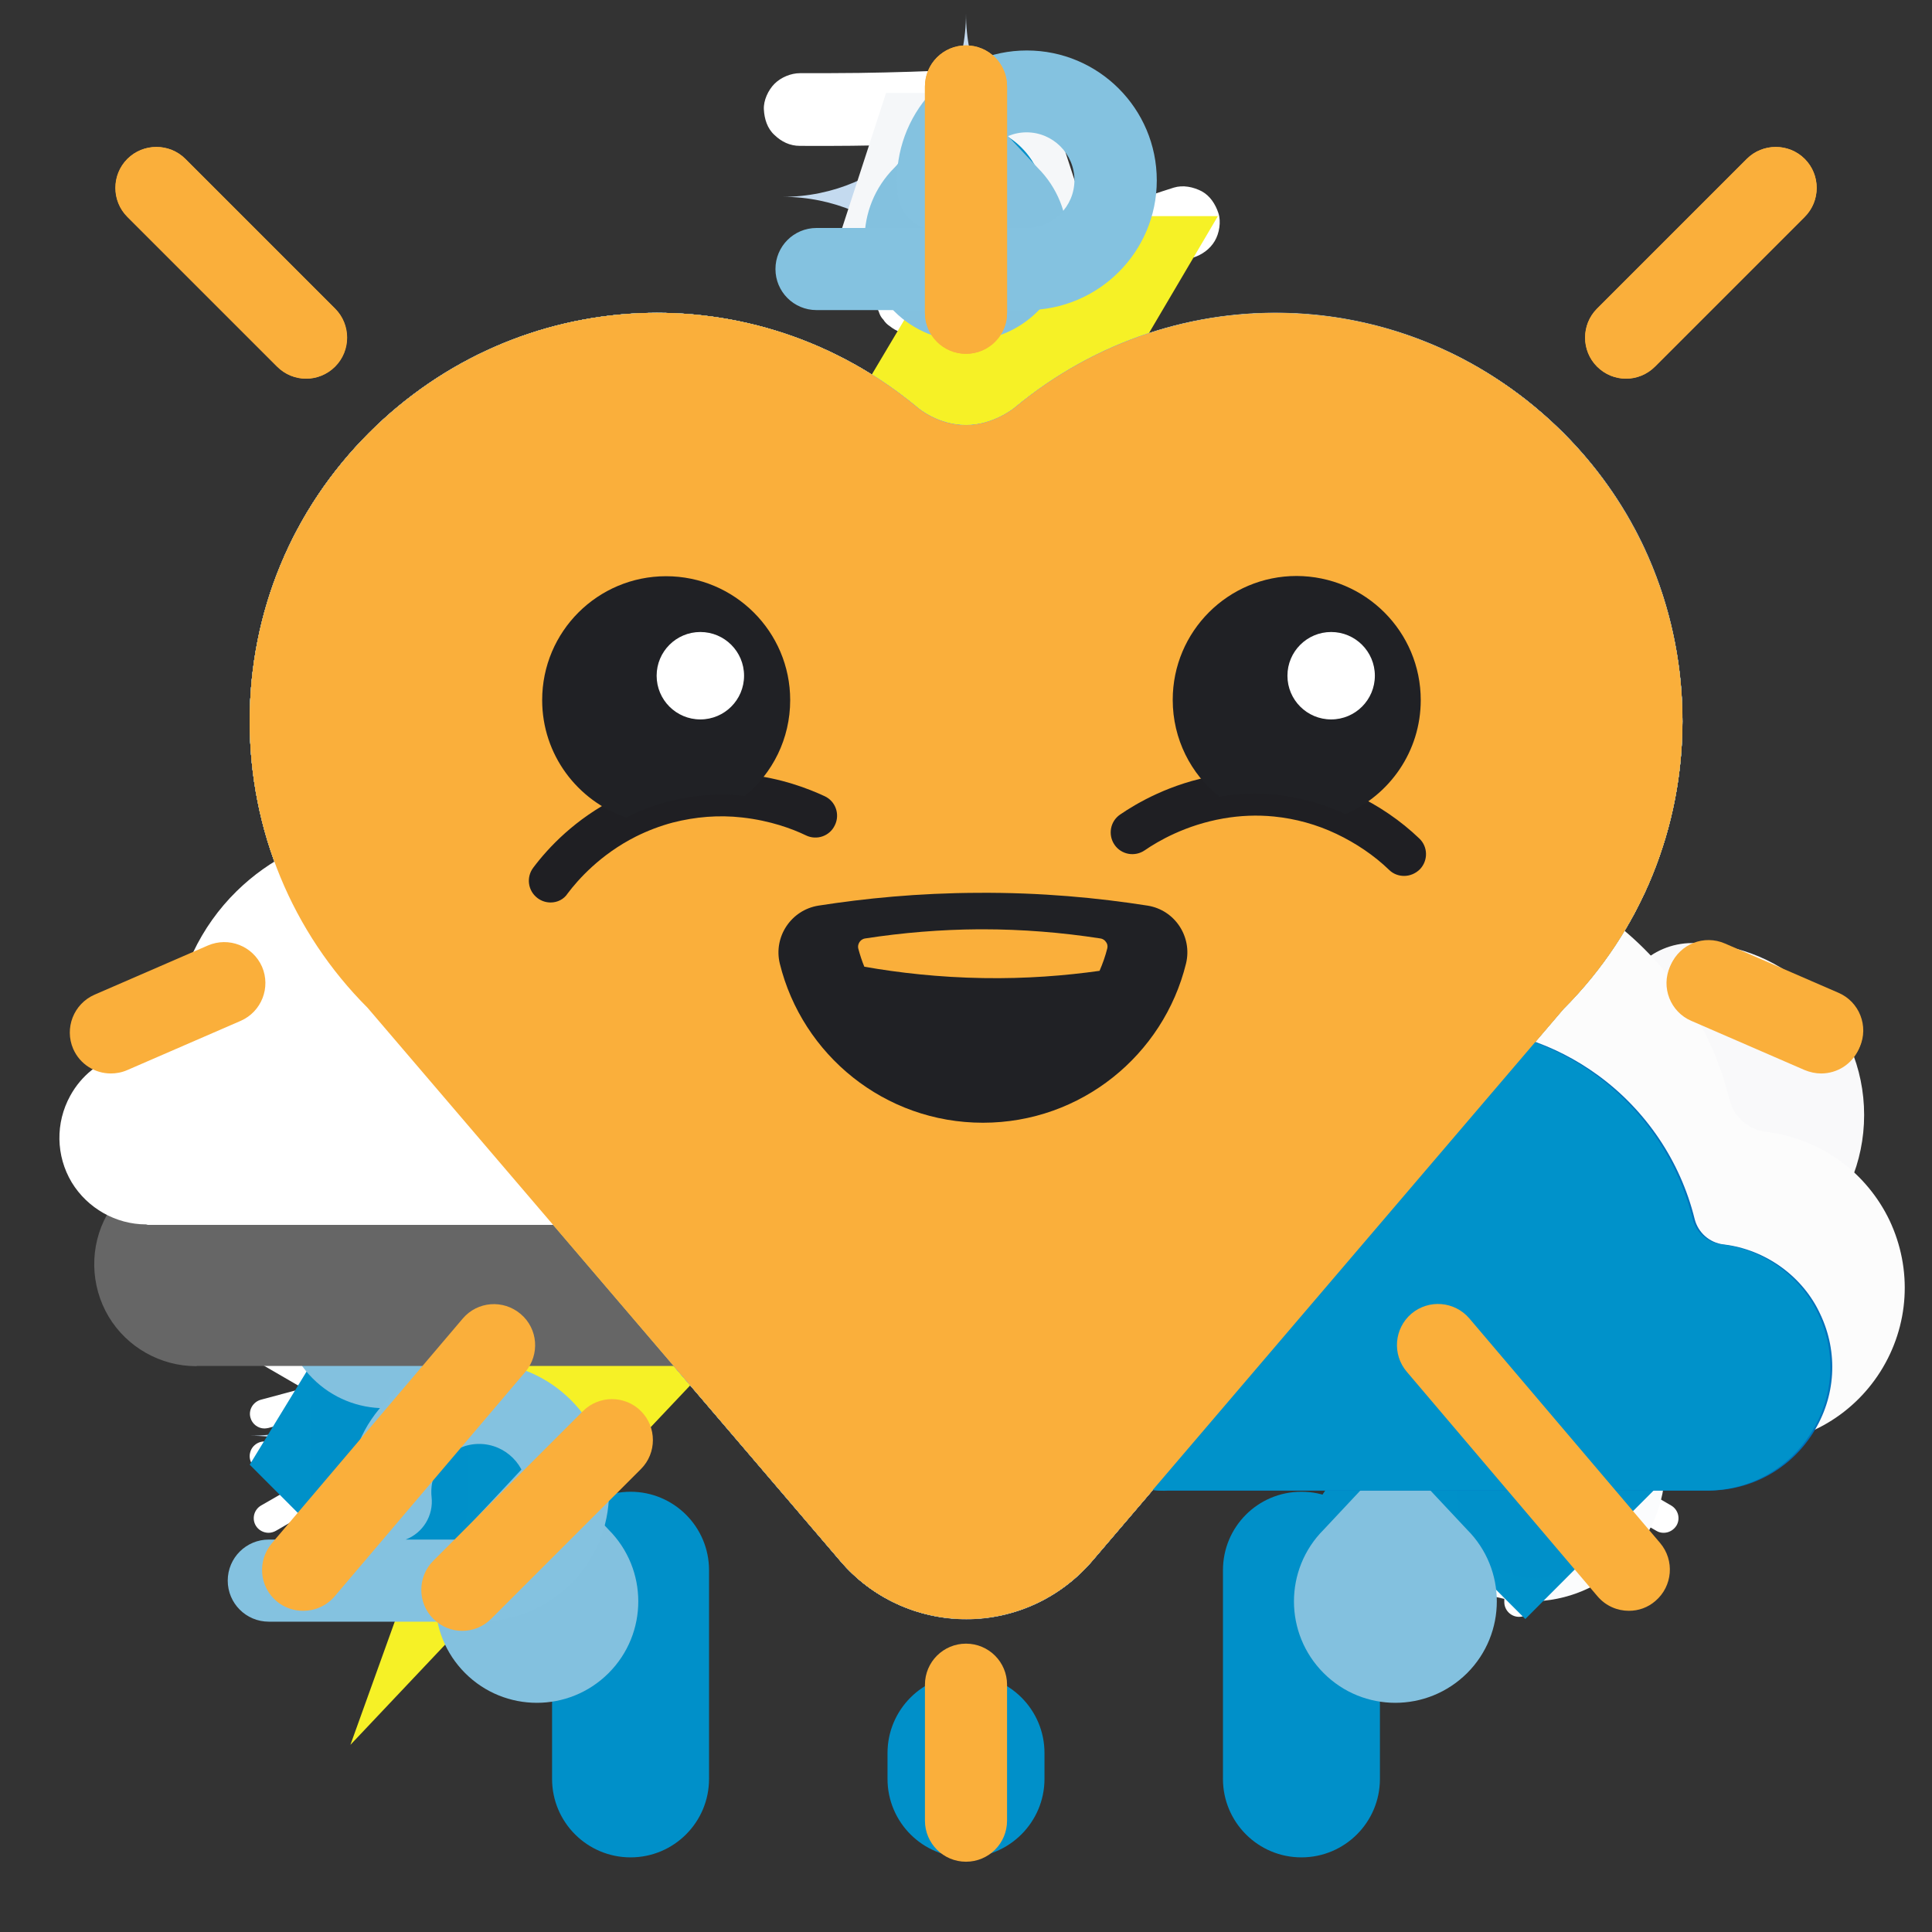 <?xml version="1.0" encoding="utf-8"?>
<!-- Generator: Adobe Illustrator 24.3.0, SVG Export Plug-In . SVG Version: 6.00 Build 0)  -->
<svg version="1.1" xmlns="http://www.w3.org/2000/svg" xmlns:xlink="http://www.w3.org/1999/xlink" x="0px" y="0px"
	 viewBox="0 0 800 800" style="enable-background:new 0 0 800 800;" xml:space="preserve">
<rect x="0" y="0" width="800" height="800" fill="#333333" stroke="none"/>
<g id="0">
	<g>
		<path style="fill:#FFFFFF;" d="M647.3,179.3c-62-62-159.7-66.5-227.2-10.4c-0.1,0.1-8.8,7.2-20.1,7.2c-11.6,0-19.8-7-20.1-7.3
			c-67.4-56.1-165-51.6-227.1,10.5c-31.9,31.9-49.4,74.2-49.4,119.3c0,45.1,17.6,87.5,48.8,118.7L348,646.4c13,15.3,32,24,52.1,24
			c20.1,0,39-8.8,52.1-24l195.2-228.6C713.1,352.1,713.1,245.1,647.3,179.3z"/>
		<path style="fill:#1F1F23;" d="M256.2,339.1c-34.1,0-65.1-21.4-77.1-53.2c-2.1-5.4,0.7-11.5,6.1-13.5c5.4-2.1,11.5,0.7,13.5,6.1
			c9,23.7,32.1,39.7,57.5,39.7c26.2,0,49.6-16.6,58.1-41.4c1.9-5.5,7.9-8.4,13.4-6.5c5.5,1.9,8.4,7.9,6.5,13.4
			C322.7,316.8,291.4,339.1,256.2,339.1z"/>
		<path style="fill:#1F1F23;" d="M561.2,339.1c-34.1,0-65.1-21.4-77.1-53.2c-2.1-5.4,0.7-11.5,6.1-13.5c5.4-2.1,11.5,0.7,13.5,6.1
			c9,23.7,32.1,39.7,57.5,39.7c26.2,0,49.6-16.6,58.1-41.4c1.9-5.5,7.9-8.4,13.4-6.5c5.5,1.9,8.4,7.9,6.5,13.4
			C627.7,316.8,596.4,339.1,561.2,339.1z"/>
		<ellipse style="fill:#1F1F23;" cx="408.6" cy="422.4" rx="61.5" ry="70.4"/>
		<path style="fill:#FFFFFF;" d="M331.2,60.4c28.7,0.2,57.3-0.6,85.9-2.6c8.1-0.6,16.2-1.2,24.3-1.9c-3.5-8.5-7.1-17.1-10.6-25.6
			c-17.1,15.1-28.3,35.2-40.5,54.1c-3.3,5.1-6.7,10-10.4,14.8c0.8-1,1.6-2,2.3-3c-4.6,5.9-9.6,11.5-15.3,16.5c-0.8,1-1.6,2-2.3,3
			c-0.5,1.2-1,2.4-1.5,3.6c-0.2,1.3-0.4,2.7-0.5,4c-0.1,2.1,0.4,4,1.3,5.8c0.4,1.3,1,2.4,1.9,3.3c0.7,1.1,1.6,2,2.7,2.7
			c2.5,2,5.8,3.4,9.1,3.2c16.5-0.7,32.9-3.6,48.8-8.2c14.3-4.1,28.1-9.5,42.1-14.6c8.4-3.1,16.9-6.1,25.5-8.8c3.7-1.2,7-3.5,9-6.9
			c1.9-3.2,2.7-8,1.5-11.6c-1.2-3.6-3.4-7.1-6.9-9c-3.5-1.8-7.7-2.7-11.6-1.5c-25.2,7.9-49.3,18.9-74.9,25.4
			c-7.1,1.8-14.4,3.3-21.7,4.2c1.3-0.2,2.7-0.4,4-0.5c-5.2,0.7-10.5,1.1-15.7,1.4c3.5,8.5,7.1,17.1,10.6,25.6
			c17.1-15.1,28.3-35.2,40.5-54.1c3.3-5.1,6.7-10,10.4-14.8c-0.8,1-1.6,2-2.3,3c4.6-5.9,9.6-11.5,15.3-16.5c0.8-1,1.6-2,2.3-3
			c0.5-1.2,1-2.4,1.5-3.6c0.2-1.3,0.4-2.7,0.5-4c0.1-2.1-0.4-4-1.3-5.8c-0.4-1.3-1-2.4-1.9-3.3c-0.7-1.1-1.6-2-2.7-2.7
			c-2.4-1.9-5.9-3.5-9.1-3.2c-28.5,2.6-57.2,4-85.8,4.4c-8.1,0.1-16.2,0.1-24.4,0.1c-3.8,0-7.9,1.7-10.6,4.4
			c-2.6,2.6-4.6,6.9-4.4,10.6c0.2,3.9,1.4,7.9,4.4,10.6C323.6,58.7,327.1,60.4,331.2,60.4L331.2,60.4z"/>
		<path style="fill:#FFFFFF;" d="M692.1,579.2l-17.4-4.7l17.2-9.9c2.9-1.7,3.9-5.4,2.2-8.3c-1.7-2.9-5.4-3.9-8.3-2.2l-17.6,10.2
			l4.7-17.5c0.9-3.2-1.1-6.6-4.3-7.4c-3.2-0.9-6.6,1.1-7.4,4.3l-7.8,29.2L635,583.5v-21.8l21.3-21.3c2.4-2.4,2.4-6.2,0-8.6
			c-2.4-2.4-6.2-2.4-8.6,0L635,544.6v-19.9c0-3.3-2.7-6.1-6.1-6.1s-6.1,2.7-6.1,6.1V545L610,532.2c-2.4-2.4-6.2-2.4-8.6,0
			c-2.4,2.4-2.4,6.2,0,8.6l21.4,21.4v21.4L604,572.6l-7.8-29.1c-0.9-3.2-4.2-5.2-7.4-4.3c-3.2,0.9-5.2,4.2-4.3,7.4l4.7,17.4
			l-17.2-9.9c-2.9-1.7-6.6-0.7-8.3,2.2c-1.7,2.9-0.7,6.6,2.2,8.3l17.6,10.2l-17.5,4.7c-3.2,0.9-5.2,4.2-4.3,7.4
			c0.7,2.7,3.2,4.5,5.8,4.5c0.5,0,1-0.1,1.6-0.2l29.2-7.8l18.5,10.7l-18.9,10.9l-29.1-7.8c-3.2-0.9-6.6,1.1-7.4,4.3
			c-0.9,3.2,1.1,6.6,4.3,7.4l17.4,4.7l-17.2,9.9c-2.9,1.7-3.9,5.4-2.2,8.3c1.1,1.9,3.2,3,5.3,3c1,0,2.1-0.3,3-0.8l17.6-10.2
			l-4.7,17.5c-0.9,3.2,1.1,6.6,4.3,7.4c0.5,0.1,1.1,0.2,1.6,0.2c2.7,0,5.1-1.8,5.8-4.5l7.8-29.2l18.5-10.7v21.8l-21.3,21.3
			c-2.4,2.4-2.4,6.2,0,8.6c1.2,1.2,2.7,1.8,4.3,1.8c1.6,0,3.1-0.6,4.3-1.8l12.7-12.7v19.9c0,3.3,2.7,6.1,6.1,6.1s6.1-2.7,6.1-6.1
			V643l12.8,12.8c2.4,2.4,6.2,2.4,8.6,0c2.4-2.4,2.4-6.2,0-8.6L635,625.9v-21.4l18.9,10.9l7.8,29.1c0.7,2.7,3.2,4.5,5.8,4.5
			c0.5,0,1-0.1,1.6-0.2c3.2-0.9,5.2-4.2,4.3-7.4l-4.7-17.4l17.2,9.9c1,0.6,2,0.8,3,0.8c2.1,0,4.1-1.1,5.3-3c1.7-2.9,0.7-6.6-2.2-8.3
			l-17.6-10.2l17.5-4.7c3.2-0.9,5.2-4.2,4.3-7.4c-0.9-3.2-4.2-5.2-7.4-4.3l-29.2,7.8L641,594l18.9-10.9l29.1,7.8
			c0.5,0.1,1.1,0.2,1.6,0.2c2.7,0,5.1-1.8,5.8-4.5C697.3,583.4,695.4,580.1,692.1,579.2z"/>
		<path style="fill:#FFFFFF;" d="M234.3,579.2l-17.4-4.7l17.2-9.9c2.9-1.7,3.9-5.4,2.2-8.3c-1.7-2.9-5.4-3.9-8.3-2.2l-17.6,10.2
			l4.7-17.5c0.9-3.2-1.1-6.6-4.3-7.4c-3.2-0.9-6.6,1.1-7.4,4.3l-7.8,29.2l-18.5,10.7v-21.8l21.3-21.3c2.4-2.4,2.4-6.2,0-8.6
			c-2.4-2.4-6.2-2.4-8.6,0l-12.7,12.7v-19.9c0-3.3-2.7-6.1-6.1-6.1c-3.3,0-6.1,2.7-6.1,6.1V545l-12.8-12.8c-2.4-2.4-6.2-2.4-8.6,0
			c-2.4,2.4-2.4,6.2,0,8.6l21.4,21.4v21.4l-18.9-10.9l-7.8-29.1c-0.9-3.2-4.2-5.2-7.4-4.3c-3.2,0.9-5.2,4.2-4.3,7.4l4.7,17.4
			l-17.2-9.9c-2.9-1.7-6.6-0.7-8.3,2.2c-1.7,2.9-0.7,6.6,2.2,8.3l17.6,10.2l-17.5,4.7c-3.2,0.9-5.2,4.2-4.3,7.4
			c0.7,2.7,3.2,4.5,5.8,4.5c0.5,0,1-0.1,1.6-0.2l29.2-7.8L159,594l-18.9,10.9l-29.1-7.8c-3.2-0.9-6.6,1.1-7.4,4.3
			c-0.9,3.2,1.1,6.6,4.3,7.4l17.4,4.7l-17.2,9.9c-2.9,1.7-3.9,5.4-2.2,8.3c1.1,1.9,3.2,3,5.3,3c1,0,2.1-0.3,3-0.8l17.6-10.2
			l-4.7,17.5c-0.9,3.2,1.1,6.6,4.3,7.4c0.5,0.1,1.1,0.2,1.6,0.2c2.7,0,5.1-1.8,5.8-4.5l7.8-29.2l18.5-10.7v21.8l-21.3,21.3
			c-2.4,2.4-2.4,6.2,0,8.6c1.2,1.2,2.7,1.8,4.3,1.8c1.6,0,3.1-0.6,4.3-1.8l12.7-12.7v19.9c0,3.3,2.7,6.1,6.1,6.1
			c3.3,0,6.1-2.7,6.1-6.1V643l12.8,12.8c2.4,2.4,6.2,2.4,8.6,0c2.4-2.4,2.4-6.2,0-8.6l-21.4-21.4v-21.4l18.9,10.9l7.8,29.1
			c0.7,2.7,3.2,4.5,5.8,4.5c0.5,0,1-0.1,1.6-0.2c3.2-0.9,5.2-4.2,4.3-7.4l-4.7-17.4l17.2,9.9c1,0.6,2,0.8,3,0.8c2.1,0,4.1-1.1,5.3-3
			c1.7-2.9,0.7-6.6-2.2-8.3l-17.6-10.2l17.5-4.7c3.2-0.9,5.2-4.2,4.3-7.4c-0.9-3.2-4.2-5.2-7.4-4.3l-29.2,7.8L183.2,594l18.9-10.9
			l29.1,7.8c0.5,0.1,1.1,0.2,1.6,0.2c2.7,0,5.1-1.8,5.8-4.5C239.5,583.4,237.5,580.1,234.3,579.2z"/>
	</g>
</g>
<g id="1">
	<g>
		<path style="fill:#C4DAEF;" d="M255.2,594.5c-41.9,0-75.9,34-75.9,75.9c0-41.9-34-75.9-75.9-75.9c41.9,0,75.9-34,75.9-75.9
			C179.3,560.6,213.3,594.5,255.2,594.5z"/>
		<path style="fill:#C4DAEF;" d="M475.9,81.5c-41.9,0-75.9,34-75.9,75.9c0-41.9-34-75.9-75.9-75.9c41.9,0,75.9-34,75.9-75.9
			C400,47.5,434,81.5,475.9,81.5z"/>
		<circle style="fill:#FBFCFD;" cx="633.7" cy="607.3" r="55.8"/>
		<path style="fill:#B4B4B4;" d="M647.3,179.3c-62-62-159.7-66.5-227.2-10.4c-0.1,0.1-8.8,7.2-20.1,7.2c-11.6,0-19.8-7-20.1-7.3
			c-67.4-56.1-165-51.6-227.1,10.5c-31.9,31.9-49.4,74.2-49.4,119.3c0,45.1,17.6,87.5,48.8,118.7L348,646.4c13,15.3,32,24,52.1,24
			c20.1,0,39-8.8,52.1-24l195.2-228.6C713.1,352.1,713.1,245.1,647.3,179.3z"/>
		<ellipse style="fill:#1F1F23;" cx="451.1" cy="424" rx="61.5" ry="24"/>
		<g>
			<g>
				<path style="fill:#1F1F23;" d="M340.9,279.5c0,43.2-35,78.2-78.2,78.2c-43.2,0-78.2-35-78.2-78.2c0-3,0.2-6,0.5-8.9
					c14,6.8,37.2,15.8,67,17.6c41.3,2.5,73.1-10.2,88.4-17.6C340.8,273.1,340.9,276.1,340.9,279.5z"/>
				<circle style="fill:#B4B4B4;" cx="303.3" cy="304.4" r="16.9"/>
			</g>
			<g>
				<path style="fill:#1F1F23;" d="M615.5,279.5c0,43.2-35,78.2-78.2,78.2c-43.2,0-78.2-35-78.2-78.2c0-3,0.2-6,0.5-8.9
					c14,6.8,37.2,15.8,67,17.6c41.3,2.5,73.1-10.2,88.4-17.6C615.3,273.1,615.5,276.1,615.5,279.5z"/>
				<circle style="fill:#B4B4B4;" cx="577.9" cy="304.4" r="16.9"/>
			</g>
		</g>
	</g>
</g>
<g id="2">
	<g>
		<polygon style="fill:#F6F126;" points="504.3,89.5 363.4,328.6 257.8,328.6 400,89.5 		"/>
		<path style="fill:#B4B4B4;" d="M647.3,417.9L452.1,646.5c-13,15.2-32,24-52,24c-20.1,0-39-8.8-52.1-24l-41.6-48.7L255.3,538
			L152.2,417.2c-31.3-31.2-48.8-73.6-48.8-118.7s17.6-87.5,49.4-119.3c62-62,159.7-66.5,227.1-10.5c0.3,0.3,8.6,7.3,20.2,7.3
			c11.3,0,20-7.1,20.1-7.2c28.8-24,63.1-36.9,97.8-39c31.1-1.9,62.6,4.9,90.6,20.3c8,4.4,15.7,9.5,23.1,15.2
			c5.4,4.3,10.7,8.9,15.7,13.9c13.6,13.6,24.4,28.9,32.4,45.3C710.3,287.5,699.5,365.7,647.3,417.9z"/>
		<path style="fill:#1F1F23;" d="M468.6,479.7c-5,0-9.4-3.6-10.3-8.7c-5.5-31.4-19.6-54.2-33.7-54.2c-10.8,0-22.3,14.2-29.3,36.1
			c-1.8,5.5-7.7,8.6-13.2,6.8c-5.5-1.8-8.6-7.7-6.8-13.2c10.1-31.8,28.5-50.7,49.3-50.7c25.4,0,46.8,28.1,54.3,71.6
			c1,5.7-2.8,11.2-8.5,12.1C469.8,479.7,469.2,479.7,468.6,479.7z"/>
		<path style="fill:#F6F126;" d="M290.2,455.8H186l-64.2,105.2h81.4l-58.1,161.5l193.3-204.5l-84.7-0.2L290.2,455.8z"/>
		<g>
			<g>
				<path style="fill:#1F1F23;" d="M362.3,294c0,43.2-35,78.2-78.2,78.2c-43.2,0-78.2-35-78.2-78.2c0-3,0.2-6,0.5-8.9h155.4
					C362.2,288,362.3,291,362.3,294z"/>
				<circle style="fill:#FFFFFF;" cx="312.3" cy="315.7" r="16.9"/>
			</g>
			<g>
				<path style="fill:#1F1F23;" d="M634.7,294c0,43.2-35,78.2-78.2,78.2c-43.2,0-78.2-35-78.2-78.2c0-3,0.2-6,0.5-8.9h155.4
					C634.6,288,634.7,291,634.7,294z"/>
				<circle style="fill:#FFFFFF;" cx="584.7" cy="315.7" r="16.9"/>
			</g>
		</g>
		<path style="fill:#0090C9;" d="M554.7,661.4c-14-11.3-16.1-31.7-4.8-45.7l87-99.9c11.3-14,31.7-16.1,45.7-4.8
			c14,11.3,16.1,31.7,4.8,45.7l-87,99.9C589.1,670.5,568.6,672.7,554.7,661.4z"/>
	</g>
</g>
<g id="3">
	<g>
		<path style="fill:#82C0DF;" d="M647.3,179.3c-62-62-159.7-66.5-227.2-10.4c-0.1,0.1-8.8,7.2-20.1,7.2c-11.6,0-19.8-7-20.1-7.3
			c-67.4-56.1-165-51.6-227.1,10.5c-31.9,31.9-49.4,74.2-49.4,119.3c0,45.1,17.6,87.5,48.8,118.7L348,646.4c13,15.3,32,24,52.1,24
			c20.1,0,39-8.8,52.1-24l195.2-228.6C713.1,352.1,713.1,245.1,647.3,179.3z"/>
		<g>
			<path style="fill:#2F1802;" d="M567.8,340.4c0,18.6-6.8,35.4-17.5,46.8c-11.8-3.1-25-4.9-39-4.9c-10.9,0-21.3,1.1-31,3
				c-9.8-11.4-15.8-27.3-15.8-45c0-34.5,23.1-62.4,51.6-62.4C544.6,278,567.8,306,567.8,340.4z"/>
			<circle style="fill:#FFFFFF;" cx="521.2" cy="317.7" r="16.5"/>
		</g>
		<g>
			<path style="fill:#2F1802;" d="M347.3,340.4c0,18.6-6.8,35.4-17.5,46.8c-11.8-3.1-25-4.9-39-4.9c-10.9,0-21.3,1.1-31,3
				c-9.8-11.4-15.8-27.3-15.8-45c0-34.5,23.1-62.4,51.6-62.4C324.2,278,347.3,306,347.3,340.4z"/>
			<circle style="fill:#FFFFFF;" cx="300.8" cy="317.7" r="16.5"/>
		</g>
		<path style="fill:#1F1F23;" d="M479.5,475.7c-15.6,0-21.4-17.3-26.1-31.2c-1.6-4.7-4-12-6.2-15.5c-2.1,3.5-4.6,10.8-6.2,15.5
			c-4.7,13.9-10.5,31.2-26.1,31.2c-15.6,0-21.4-17.3-26.1-31.2c-1.6-4.7-4-12-6.1-15.5c-2.1,3.5-4.6,10.8-6.1,15.5
			c-4.7,13.9-10.5,31.2-26.1,31.2s-21.4-17.3-26.1-31.2c-1.8-5.5-4.8-14.4-7.2-16.9c-5.3-0.5-9.5-5-9.5-10.5
			c0-5.8,4.7-10.5,10.5-10.5c15.6,0,21.4,17.3,26.1,31.2c1.6,4.7,4,12,6.1,15.5c2.1-3.5,4.6-10.8,6.1-15.5
			c4.7-13.9,10.5-31.2,26.1-31.2c15.6,0,21.4,17.3,26.1,31.2c1.6,4.7,4,12,6.1,15.5c2.1-3.5,4.6-10.8,6.1-15.5
			c4.7-13.9,10.5-31.2,26.1-31.2c15.6,0,21.4,17.3,26.1,31.2c1.6,4.7,4,12,6.2,15.5c2.1-3.5,4.6-10.8,6.2-15.5
			c4.7-13.9,10.5-31.2,26.1-31.2c5.8,0,10.5,4.7,10.5,10.5c0,5.5-4.2,9.9-9.5,10.5c-2.3,2.4-5.3,11.4-7.2,16.9
			C500.9,458.4,495.1,475.7,479.5,475.7z M318.5,427.7L318.5,427.7L318.5,427.7z"/>
		<polygon style="fill:#F5F7F9;" points="400,140.5 453.7,101.5 433.2,38.5 366.9,38.5 346.4,101.5 		"/>
		<polygon style="fill:#0091C9;" points="103.4,606.5 167.2,502 231.1,606.5 167.2,670.4 		"/>
		<polygon style="fill:#0091C9;" points="567.8,606.5 631.6,502 695.4,606.5 631.6,670.4 		"/>
	</g>
</g>
<g id="4">
	<g>
		<path style="fill:#B4B4B4;" d="M647.3,417.9l-76.8,90l-93.8,109.9l-24.5,28.7c-13,15.2-32,24-52,24c-20.1,0-39-8.8-52.1-24
			l-18.4-21.6L235.7,515l-83.5-97.8c-31.3-31.2-48.8-73.6-48.8-118.7s17.6-87.5,49.4-119.3c62-62,159.7-66.5,227.1-10.5
			c0.3,0.3,8.6,7.3,20.1,7.3c11.3,0,20-7.1,20.1-7.2c67.5-56.1,165.1-51.6,227.2,10.4C713.1,245.1,713.1,352.1,647.3,417.9z"/>
		<ellipse style="fill:#1F1F23;" cx="400" cy="409.5" rx="55.4" ry="63.4"/>
		<path style="fill:#0090C9;" d="M329.6,290v334.9L235.7,515V312.4c18.5,10.1,41.2,12,62.1,3.3C311.2,310.2,322,301.1,329.6,290z"/>
		<path style="fill:#1F1F23;" d="M282.3,328.2c-34.2,0-64.3-16.4-76.8-41.8c-2.6-5.2-0.4-11.5,4.8-14.1c5.2-2.6,11.5-0.4,14.1,4.8
			c8.8,18,32.1,30.1,57.9,30.1c26.6,0,50.1-12.6,58.5-31.3c2.4-5.3,8.6-7.7,13.9-5.3c5.3,2.4,7.7,8.6,5.3,13.9
			C348.3,310.6,317,328.2,282.3,328.2z"/>
		<path style="fill:#0090C9;" d="M570.4,303.2v204.7l-93.8,109.9V308.1c11.5,6,25.4,9.6,40.3,9.6c16.8,0,32.3-4.5,44.5-11.9
			C564.5,305.1,567.5,304.2,570.4,303.2z"/>
		<path style="fill:#1F1F23;" d="M517,328.2c-16.2,0-31.8-3.7-45.2-10.8c-14.4-7.5-25.3-18.3-31.5-31.1c-2.6-5.2-0.4-11.5,4.8-14.1
			c5.2-2.6,11.5-0.4,14.1,4.8c4.2,8.6,12.2,16.3,22.4,21.7c10.4,5.5,22.7,8.4,35.5,8.4c14.2,0,28.1-3.7,39-10.4
			c9.1-5.5,15.8-12.8,19.5-20.9c2.4-5.3,8.6-7.7,13.9-5.3c5.3,2.4,7.7,8.6,5.3,13.9c-5.4,12.1-15,22.5-27.7,30.3
			C552.5,323.6,535.2,328.2,517,328.2z"/>
		<path style="fill:#0090C9;" d="M161.4,653.4c-17.9,0-32.5-14.5-32.5-32.5v-86.4c0-17.9,14.5-32.5,32.5-32.5s32.5,14.5,32.5,32.5
			v86.4C193.9,638.8,179.4,653.4,161.4,653.4z"/>
		<path style="fill:#0090C9;" d="M261.1,769.1c-17.9,0-32.5-14.5-32.5-32.5v-86.4c0-17.9,14.5-32.5,32.5-32.5
			c17.9,0,32.5,14.5,32.5,32.5v86.4C293.6,754.5,279.1,769.1,261.1,769.1z"/>
		<path style="fill:#0090C9;" d="M538.9,769.1c17.9,0,32.5-14.5,32.5-32.5v-86.4c0-17.9-14.5-32.5-32.5-32.5s-32.5,14.5-32.5,32.5
			v86.4C506.4,754.5,520.9,769.1,538.9,769.1z"/>
		<path style="fill:#0090C9;" d="M635.9,653.4c-17.9,0-32.5-14.5-32.5-32.5v-86.4c0-17.9,14.5-32.5,32.5-32.5s32.5,14.5,32.5,32.5
			v86.4C668.4,638.8,653.8,653.4,635.9,653.4z"/>
		<path style="fill:#0090C9;" d="M400,769.1c-17.9,0-32.5-14.5-32.5-32.5v-10.7c0-17.9,14.5-32.5,32.5-32.5
			c17.9,0,32.5,14.5,32.5,32.5v10.7C432.5,754.5,417.9,769.1,400,769.1z"/>
		<path style="fill:#0090C9;" d="M400,127.3c-17.9,0-32.5-14.5-32.5-32.5V84.1c0-17.9,14.5-32.5,32.5-32.5
			c17.9,0,32.5,14.5,32.5,32.5v10.7C432.5,112.8,417.9,127.3,400,127.3z"/>
	</g>
</g>
<g id="5">
	<g>
		<path style="fill:#83C1DF;" d="M647.3,179.3c-62-62-159.7-66.5-227.2-10.4c-0.1,0.1-8.8,7.2-20.1,7.2c-11.6,0-19.8-7-20.1-7.3
			c-67.4-56.1-165-51.6-227.1,10.5c-31.9,31.9-49.4,74.2-49.4,119.3c0,45.1,17.6,87.5,48.8,118.7L348,646.4c13,15.3,32,24,52.1,24
			c20.1,0,39-8.8,52.1-24l195.2-228.6C713.1,352.1,713.1,245.1,647.3,179.3z"/>
		<path style="fill:#1F1F23;" d="M344.6,328.4c0,25.8-20.9,46.7-46.7,46.7c-25.8,0-46.7-20.9-46.7-46.7c0-0.7,0-1.4,0.1-2.1
			c14.3,2.3,32,2.6,51.2-3.5c14.6-4.6,26.3-11.8,35.3-18.9C342,311,344.6,319.4,344.6,328.4z"/>
		<path style="fill:#1F1F23;" d="M269.6,338.3c-6.7,0-13.4-0.6-20.2-1.7c-15.6-2.6-27.7-7.5-35.1-11.1c-5.2-2.6-7.3-8.9-4.8-14.1
			c2.6-5.2,8.9-7.3,14.1-4.8c5,2.5,15.5,7,29.2,9.2c15.9,2.6,31.4,1.5,46.3-3.2c11.5-3.7,22.3-9.4,31.9-17.1
			c7.3-5.9,13.8-12.6,19.2-20.1c3.4-4.7,10-5.8,14.7-2.4c4.7,3.4,5.8,10,2.4,14.7c-6.5,9-14.3,17.2-23.1,24.2
			c-11.6,9.3-24.6,16.3-38.6,20.7C293.8,336.5,281.8,338.3,269.6,338.3z"/>
		<path style="fill:#1F1F23;" d="M577.9,324.5c-12.2,0-24.2-1.9-35.9-5.6c-11-3.5-21.5-8.6-31.1-15.2c-11.8-8-22.4-18.3-30.6-29.8
			c-3.4-4.7-2.3-11.3,2.4-14.7c4.7-3.4,11.3-2.3,14.7,2.4c6.9,9.5,15.7,18.1,25.4,24.7c7.9,5.4,16.5,9.6,25.6,12.5
			c14.1,4.5,28.9,5.7,43.9,3.6c11.1-1.6,22-4.9,31.7-9.6c5.2-2.6,11.5-0.4,14.1,4.8c2.6,5.2,0.4,11.5-4.8,14.1
			c-11.6,5.7-24.8,9.7-38,11.6C589.4,324.1,583.6,324.5,577.9,324.5z"/>
		<path style="fill:#1F1F23;" d="M368.4,419c-2.9,0-5.8-1.2-7.9-3.6c-3.8-4.4-3.4-11,1-14.8c7.6-6.7,16.7-12.4,26.4-16.5
			c13.2-5.6,27-8.2,41.1-7.5c9.1,0.4,18,2.1,26.6,5.1c10.5,3.7,20.6,9.3,29.2,16.3c4.5,3.7,5.2,10.3,1.5,14.8
			c-3.7,4.5-10.3,5.2-14.8,1.5c-6.7-5.5-14.6-9.9-22.9-12.8c-6.7-2.3-13.6-3.7-20.7-4c-10.9-0.5-21.6,1.5-31.9,5.9
			c-7.6,3.2-14.8,7.7-20.8,12.9C373.4,418.2,370.9,419,368.4,419z"/>
		<circle style="fill:#FFFFFF;" cx="314.3" cy="346.1" r="11.6"/>
		<path style="fill:#1F1F23;" d="M596.4,328.4c0,25.8-20.9,46.7-46.7,46.7c-25.8,0-46.8-20.9-46.8-46.7c0-13.1,5.3-24.8,14-33.3
			c7.8,5.3,17.2,10.3,28.4,13.8c18,5.7,34.8,5.9,48.5,3.9C595.4,317.7,596.4,322.9,596.4,328.4z"/>
		<circle style="fill:#FFFFFF;" cx="566.1" cy="346.1" r="11.6"/>
		<path style="fill:#005BA8;" d="M281.2,509L281.2,509c-16.4-16.4-16.4-43,0-59.4l29.7-31.7l29.7,31.7c16.4,16.4,16.4,43,0,59.4l0,0
			C324.2,525.4,297.6,525.4,281.2,509z"/>
		<path style="fill:#005BA8;" d="M515.2,481L515.2,481c-16.4-16.4-16.4-43,0-59.4l29.7-31.7l29.7,31.7c16.4,16.4,16.4,43,0,59.4l0,0
			C558.2,497.4,531.6,497.4,515.2,481z"/>
		<path style="fill:#83C1DF;" d="M548.1,692.8L548.1,692.8c-16.4-16.4-16.4-43,0-59.4l29.7-31.7l29.7,31.7c16.4,16.4,16.4,43,0,59.4
			l0,0C591,709.2,564.5,709.2,548.1,692.8z"/>
		<path style="fill:#83C1DF;" d="M370.3,128.9L370.3,128.9c-16.4-16.4-16.4-43,0-59.4L400,37.8l29.7,31.7c16.4,16.4,16.4,43,0,59.4
			l0,0C413.3,145.3,386.7,145.3,370.3,128.9z"/>
		<path style="fill:#83C1DF;" d="M611.1,570.8L611.1,570.8c-16.4-16.4-16.4-43,0-59.4l29.7-31.7l29.7,31.7c16.4,16.4,16.4,43,0,59.4
			l0,0C654.1,587.2,627.5,587.2,611.1,570.8z"/>
		<path style="fill:#83C1DF;" d="M252,692.8L252,692.8c16.4-16.4,16.4-43,0-59.4l-29.7-31.7l-29.7,31.7c-16.4,16.4-16.4,43,0,59.4
			l0,0C209,709.2,235.6,709.2,252,692.8z"/>
		<path style="fill:#83C1DF;" d="M188.9,570.8L188.9,570.8c16.4-16.4,16.4-43,0-59.4l-29.7-31.7l-29.7,31.7
			c-16.4,16.4-16.4,43,0,59.4l0,0C145.9,587.2,172.5,587.2,188.9,570.8z"/>
	</g>
</g>
<g id="6">
	<g>
		<path style="fill:#84C2E0;" d="M647.3,179.3c-62-62-159.7-66.5-227.2-10.4c-0.1,0.1-8.8,7.2-20.1,7.2c-11.6,0-19.8-7-20.1-7.3
			c-67.4-56.1-165-51.6-227.1,10.5c-31.9,31.9-49.4,74.2-49.4,119.3c0,45.1,17.6,87.5,48.8,118.7L348,646.4c13,15.3,32,24,52.1,24
			c20.1,0,39-8.8,52.1-24l195.2-228.6C713.1,352.1,713.1,245.1,647.3,179.3z"/>
		<g>
			<path style="fill:#1F1F23;" d="M383.8,392.2c-2.1,0-4.3-0.6-6.1-2c-7.1-5.1-15.9-9.3-25.4-12.1c-7.8-2.3-16.1-3.7-24.7-4.2
				c-13.4-0.7-27.1,0.9-40.6,4.8c-9.9,2.9-19.5,6.9-27.7,11.7c-5,2.9-11.4,1.2-14.4-3.8c-2.9-5-1.2-11.4,3.8-14.4
				c9.7-5.6,20.9-10.4,32.4-13.7c15.8-4.6,31.8-6.5,47.6-5.6c10.3,0.5,20.2,2.2,29.6,5.1c11.7,3.5,22.6,8.7,31.6,15.2
				c4.7,3.4,5.8,9.9,2.4,14.7C390.3,390.7,387.1,392.2,383.8,392.2z"/>
			<path style="fill:#1F1F23;" d="M383.8,387.5c-1.3,0-2.5-0.2-3.8-0.7c-10.4-4-21.2-9.8-31-16.7c-13.4-9.4-25-20.7-34.2-33.5
				c-5-6.9-9.3-14.3-12.7-21.7c-2.4-5.3-0.1-11.5,5.2-13.9c5.3-2.4,11.5-0.1,13.9,5.2c2.8,6.2,6.4,12.3,10.6,18.2
				c7.9,10.9,17.7,20.6,29.2,28.6c8.5,5.9,17.6,10.9,26.5,14.3c5.4,2.1,8.1,8.1,6,13.6C392.1,384.9,388.1,387.5,383.8,387.5z"/>
		</g>
		<g>
			<path style="fill:#1F1F23;" d="M460,392.2c-3.3,0-6.5-1.5-8.5-4.4c-3.4-4.7-2.3-11.3,2.4-14.7c9-6.4,19.9-11.7,31.6-15.2
				c9.4-2.8,19.3-4.5,29.6-5.1c15.8-0.8,31.8,1,47.6,5.6c11.5,3.3,22.7,8.1,32.4,13.7c5,2.9,6.7,9.3,3.8,14.4
				c-2.9,5-9.3,6.7-14.4,3.8c-8.2-4.8-17.8-8.8-27.7-11.7c-13.5-3.9-27.2-5.5-40.6-4.8c-8.6,0.5-16.9,1.9-24.7,4.2
				c-9.5,2.8-18.3,7-25.4,12.1C464.3,391.6,462.1,392.2,460,392.2z"/>
			<path style="fill:#1F1F23;" d="M460,387.5c-4.2,0-8.2-2.6-9.8-6.7c-2.1-5.4,0.6-11.5,6-13.6c8.9-3.4,18-8.3,26.5-14.3
				c11.5-8.1,21.4-17.7,29.2-28.6c4.2-5.8,7.8-11.9,10.6-18.2c2.4-5.3,8.6-7.6,13.9-5.2s7.6,8.6,5.2,13.9
				c-3.4,7.5-7.7,14.8-12.7,21.7c-9.3,12.8-20.8,24.1-34.2,33.6c-9.8,6.9-20.6,12.7-31,16.7C462.5,387.3,461.2,387.5,460,387.5z"/>
		</g>
		<g>
			<g>
				<ellipse style="fill:#202125;" cx="590" cy="510.5" rx="35.5" ry="57.7"/>
				<path style="fill:#1F1F23;" d="M590,576.2c-24.4,0-43.5-28.8-43.5-65.7c0-36.8,19.1-65.7,43.5-65.7s43.5,28.8,43.5,65.7
					C633.5,547.3,614.4,576.2,590,576.2z M590,460.8c-14.9,0-27.5,22.7-27.5,49.7c0,26.9,12.6,49.7,27.5,49.7s27.5-22.7,27.5-49.7
					C617.5,483.6,604.9,460.8,590,460.8z"/>
			</g>
			<path style="fill:#1F1F23;" d="M347.8,566.4c-2.5,0-4.9-1.1-6.5-3.3c-2.6-3.6-1.8-8.6,1.7-11.2c8.1-5.9,30.2-20.9,60.1-31.7
				c41.3-14.9,80.5-16.1,116.4-3.4c18.9,6.6,36.5,17.1,52.2,30.9c3.3,2.9,3.6,8,0.7,11.3c-2.9,3.3-8,3.6-11.3,0.7
				c-14.2-12.5-30-21.9-46.9-27.9c-75-26.4-147.9,22.8-161.7,32.9C351.1,565.9,349.4,566.4,347.8,566.4z"/>
			<path style="fill:#1F1F23;" d="M524.7,475.9c-39.2,0-70.9-16.9-87.4-27.9c-3.7-2.5-4.7-7.4-2.2-11.1c2.5-3.7,7.4-4.7,11.1-2.2
				c17.1,11.4,52,29.8,94.3,24.2c11.3-1.5,22.4-4.6,33.1-9.3c4-1.8,8.8,0.1,10.5,4.1c1.8,4-0.1,8.8-4.1,10.5
				c-12.1,5.3-24.7,8.8-37.4,10.5C536.5,475.5,530.5,475.9,524.7,475.9z"/>
		</g>
		<path style="fill:#F9F9FA;" d="M700.7,532.9h-97.3c-17.1,0-31-13.9-31-31s13.9-31,31-31h97.3c5.1,0,9.2-4.1,9.2-9.2
			c0-5.1-4.1-9.2-9.2-9.2c-17.1,0-31-13.9-31-31c0-17.1,13.9-31,31-31c39.3,0,71.2,31.9,71.2,71.2
			C771.9,501,739.9,532.9,700.7,532.9z"/>
		<path style="fill:#84C2E0;" d="M425.2,128.4h-87.1c-9.4,0-17-7.6-17-17s7.6-17,17-17h44.4c-5.7-2.2-10.1-7.5-10.8-14
			c-0.2-1.9-0.3-3.8-0.3-5.7c0-29.7,24.1-53.8,53.8-53.8s53.8,24.1,53.8,53.8S454.8,128.4,425.2,128.4z M394.7,94.4h30.4
			c10.9,0,19.8-8.9,19.8-19.8s-8.9-19.8-19.8-19.8c-10.9,0-19.8,8.9-19.8,19.8c0,0.7,0,1.4,0.1,2.1
			C406.3,84.5,401.7,91.7,394.7,94.4z"/>
		<path style="fill:#84C2E0;" d="M198.4,671.5h-87.1c-9.4,0-17-7.6-17-17c0-9.4,7.6-17,17-17h44.4c-5.7-2.2-10.1-7.5-10.8-14
			c-0.2-1.9-0.3-3.8-0.3-5.7c0-29.7,24.1-53.8,53.8-53.8s53.8,24.1,53.8,53.8S228.1,671.5,198.4,671.5z M168,637.5h30.4
			c10.9,0,19.8-8.9,19.8-19.8s-8.9-19.8-19.8-19.8c-10.9,0-19.8,8.9-19.8,19.8c0,0.7,0,1.4,0.1,2.1C179.6,627.7,175,634.8,168,637.5
			z"/>
	</g>
</g>
<g id="7">
	<g>
		<path style="fill:#FCFCFC;" d="M437.7,598.5c-18.7,0-36.3-10-46-26c-9.8-16.4-10.2-36.9-0.9-53.7c6.7-12.2,17.8-21.2,31.2-25.3
			c4.9-1.5,9.9-2.3,14.8-2.4c9.1-0.2,16.7-7.2,17.6-16.3c2.9-31.3,16.9-60.6,39.3-82.6c20.2-19.8,45.8-32.5,73.9-36.6
			c3.5-0.5,6.6-0.9,9.4-1.1c3.3-0.2,6.6-0.4,9.9-0.4c28.2,0,55.3,8.8,78.1,25.3c25.4,18.4,43.6,45.4,51.1,75.8
			c1.8,7.3,7.9,12.6,15.3,13.5c11.1,1.3,21.8,5.6,30.8,12.2c8.6,6.3,15.6,14.8,20.2,24.4c9.6,20.3,8.2,43.7-3.8,62.7
			c-12,18.9-32.5,30.2-54.9,30.2c0,0-284.8,0-284.9,0L437.7,598.5z"/>
		<path style="fill:#B4B4B4;" d="M647.3,179.3c-62-62-159.7-66.5-227.2-10.4c-0.1,0.1-8.8,7.2-20.1,7.2c-11.6,0-19.8-7-20.1-7.3
			c-67.4-56.1-165-51.6-227.1,10.5c-31.9,31.9-49.4,74.2-49.4,119.3c0,45.1,17.6,87.5,48.8,118.7L348,646.4c13,15.3,32,24,52.1,24
			c20.1,0,39-8.8,52.1-24l195.2-228.6C713.1,352.1,713.1,245.1,647.3,179.3z"/>
		<path style="fill:#1F1F23;" d="M597.2,264.6c0,14.6-5.7,27.8-14.9,37.7c-11.2-2.9-25-5.1-40.9-4.6c-15,0.4-27.9,3-38.2,6
			c-10-10-16.2-23.8-16.2-39.1c0-30.5,24.7-55.2,55.1-55.2C572.5,209.4,597.2,234.1,597.2,264.6z"/>
		<path style="fill:#1F1F23;" d="M342.3,252.8c0,31-25.1,56.1-56.1,56.1c-31,0-56.1-25.1-56.1-56.1c0-2.8,0.2-5.6,0.6-8.3h111
			C342.1,247.2,342.3,249.9,342.3,252.8z"/>
		<path style="fill:#1F1F23;" d="M607.6,316.4c-0.9,0-1.9-0.2-2.8-0.5c-6.4-2.6-13.1-4.8-19.9-6.5c-14.3-3.7-28.9-5.3-43.5-4.9
			c-13.7,0.4-27.4,2.5-40.6,6.4c-4.9,1.4-9.8,3.1-14.5,5c-3.8,1.5-8.2-0.3-9.8-4.2c-1.5-3.8,0.3-8.2,4.2-9.8
			c5.2-2.1,10.5-3.9,15.9-5.5c14.5-4.3,29.4-6.6,44.5-7c16-0.4,32,1.4,47.6,5.4c7.4,1.9,14.7,4.3,21.7,7.1c3.8,1.5,5.7,5.9,4.2,9.8
			C613.4,314.6,610.6,316.4,607.6,316.4z"/>
		<path style="fill:#1F1F23;" d="M364.3,252H217.7c-4.1,0-7.5-3.4-7.5-7.5s3.4-7.5,7.5-7.5h146.7c4.1,0,7.5,3.4,7.5,7.5
			S368.5,252,364.3,252z"/>
		<path style="fill:#1F1F23;" d="M450.8,375.2c-3.1,0-6.1-1.4-8.2-4c-6.7-8.4-14.8-15-24.1-19.7c-18.1-9.2-35.8-8.3-44.8-7
			c-5.7,0.9-11.1-3.1-11.9-8.8c-0.9-5.7,3.1-11.1,8.8-11.9c11.4-1.7,34.1-2.8,57.4,9c12,6.1,22.5,14.7,31,25.4
			c3.6,4.5,2.9,11.1-1.7,14.8C455.4,374.5,453.1,375.2,450.8,375.2z"/>
		<path style="fill:#666666;" d="M81.2,565.7c-14.7,0-28.6-7.8-36.2-20.5c-7.7-12.9-8-29.1-0.7-42.2c5.3-9.6,14-16.6,24.5-19.9
			c3.8-1.2,7.7-1.8,11.7-1.9c7.2-0.1,13.1-5.6,13.8-12.8c2.3-24.6,13.3-47.6,30.9-64.9c15.9-15.6,36-25.6,58.1-28.8
			c2.7-0.4,5.2-0.7,7.4-0.8c2.6-0.2,5.2-0.3,7.7-0.3c22.2,0,43.5,6.9,61.4,19.9c20,14.5,34.3,35.7,40.2,59.6
			c1.4,5.7,6.2,9.9,12,10.6c8.7,1,17.1,4.4,24.2,9.6c6.8,5,12.3,11.6,15.8,19.2c7.6,15.9,6.5,34.4-3,49.3
			c-9.4,14.9-25.6,23.8-43.2,23.8c0,0-224,0-224.1,0L81.2,565.7z"/>
	</g>
</g>
<g id="8">
	<g>
		<path style="fill:#29AAE1;" d="M647.3,179.3c-62-62-159.7-66.5-227.2-10.4c-0.1,0.1-8.8,7.2-20.1,7.2c-11.6,0-19.8-7-20.1-7.3
			c-67.4-56.1-165-51.6-227.1,10.5c-31.9,31.9-49.4,74.2-49.4,119.3c0,45.1,17.6,87.5,48.8,118.7L348,646.4c13,15.3,32,24,52.1,24
			c20.1,0,39-8.8,52.1-24l195.2-228.6C713.1,352.1,713.1,245.1,647.3,179.3z"/>
		<path style="fill:#0071BB;" d="M482.9,617.3c-14.7,0-28.6-7.8-36.2-20.5c-7.7-12.9-8-29.1-0.7-42.2c5.3-9.6,14-16.6,24.5-19.9
			c3.8-1.2,7.7-1.8,11.7-1.9c7.2-0.1,13.1-5.6,13.8-12.8c2.3-24.6,13.3-47.6,30.9-64.9c15.9-15.6,36-25.6,58.1-28.8
			c2.7-0.4,5.2-0.7,7.4-0.8c2.6-0.2,5.2-0.3,7.7-0.3c22.2,0,43.5,6.9,61.4,19.9c20,14.5,34.3,35.7,40.2,59.6
			c1.4,5.7,6.2,9.9,12,10.6c8.7,1,17.1,4.4,24.2,9.6c6.8,5,12.3,11.6,15.8,19.2c7.6,15.9,6.5,34.4-3,49.3
			c-9.4,14.9-25.6,23.8-43.2,23.8c0,0-224,0-224.1,0L482.9,617.3z"/>
		<path style="fill:#FCFCFC;" d="M89.9,497.5c-11.1,0-21.5-5.9-27.2-15.4c-5.8-9.7-6-21.8-0.6-31.7c4-7.2,10.5-12.5,18.4-14.9
			c2.9-0.9,5.8-1.4,8.8-1.4c5.4-0.1,9.9-4.2,10.4-9.6c1.7-18.5,10-35.8,23.3-48.8c12-11.7,27.1-19.2,43.7-21.6
			c2.1-0.3,3.9-0.5,5.6-0.6c1.9-0.1,3.9-0.2,5.8-0.2c16.7,0,32.7,5.2,46.2,15c15,10.9,25.8,26.8,30.2,44.8c1.1,4.3,4.7,7.5,9.1,8
			c6.6,0.8,12.9,3.3,18.2,7.2c5.1,3.8,9.2,8.7,11.9,14.4c5.7,12,4.9,25.8-2.2,37c-7.1,11.2-19.2,17.9-32.5,17.9c0,0-168.4,0-168.4,0
			L89.9,497.5z"/>
		<path style="fill:#1F1F23;" d="M623.9,305.2c-4.4,0-8.5-2.8-10-7.2c-7.6-23.1-29.1-38.6-53.5-38.6c-24,0-45.4,15.3-53.3,38
			c-1.9,5.5-7.9,8.4-13.3,6.5c-5.5-1.9-8.4-7.9-6.5-13.3c10.7-31.2,40.1-52.1,73.1-52.1c33.4,0,63,21.3,73.4,53.1
			c1.8,5.5-1.2,11.4-6.7,13.3C626.1,305,625,305.2,623.9,305.2z"/>
		<path style="fill:#1F1F23;" d="M168.3,310.7c-0.8,0-1.6-0.1-2.4-0.3c-5.6-1.3-9.1-7-7.8-12.6c8.3-35,39.2-59.4,75.3-59.4
			c34.1,0,64.7,22.9,74.2,55.6c1.6,5.6-1.6,11.4-7.1,13c-5.6,1.6-11.4-1.6-13-7.1c-7-23.8-29.2-40.5-54.1-40.5
			c-26.2,0-48.8,17.8-54.8,43.3C177.3,307.4,173,310.7,168.3,310.7z"/>
		<path style="fill:#202125;" d="M475.7,326.9c0,29.1-35.6,73.1-79.5,73.1s-79.5-44.1-79.5-73.1s35.6-32.2,79.5-32.2
			S475.7,297.8,475.7,326.9z"/>
	</g>
</g>
<g id="9">
	<g>
		<path style="fill:#FAAF3B;" d="M647.3,179.3c-62-62-159.7-66.5-227.2-10.4c-0.1,0.1-8.8,7.2-20.1,7.2c-11.6,0-19.8-7-20.1-7.3
			c-67.4-56.1-165-51.6-227.1,10.5c-31.9,31.9-49.4,74.2-49.4,119.3c0,45.1,17.6,87.5,48.8,118.7L348,646.4c13,15.3,32,24,52.1,24
			c20.1,0,39-8.8,52.1-24l195.2-228.6C713.1,352.1,713.1,245.1,647.3,179.3z"/>
		<path style="fill:#0092CA;" d="M482.1,617.3c-14.7,0-28.6-7.8-36.2-20.5c-7.7-12.9-8-29.1-0.7-42.2c5.3-9.6,14-16.6,24.5-19.9
			c3.8-1.2,7.7-1.8,11.7-1.9c7.2-0.1,13.1-5.6,13.8-12.8c2.3-24.6,13.3-47.6,30.9-64.9c15.9-15.6,36-25.6,58.1-28.8
			c2.7-0.4,5.2-0.7,7.4-0.8c2.6-0.2,5.2-0.3,7.7-0.3c22.2,0,43.5,6.9,61.4,19.9c20,14.5,34.3,35.7,40.2,59.6
			c1.4,5.7,6.2,9.9,12,10.6c8.7,1,17.1,4.4,24.2,9.6c6.8,5,12.3,11.6,15.8,19.2c7.6,15.9,6.5,34.4-3,49.3
			c-9.4,14.9-25.6,23.8-43.2,23.8c0,0-224,0-224.1,0L482.1,617.3z"/>
		<path style="fill:#202125;" d="M360.1,269.4c0,17.4-8.3,32.8-21.2,42.6c-23.5-3.2-42.5-0.4-57.3,4.5c-16.8-9-28.2-26.7-28.2-47.1
			c0-29.5,23.9-53.4,53.4-53.4C336.3,216.1,360.1,240,360.1,269.4z"/>
		<circle style="fill:#FFFFFF;" cx="321" cy="252.6" r="20"/>
		<path style="fill:#202125;" d="M627.2,269.4c0,19.1-10.1,35.9-25.2,45.4c-7.6-1-15.9-1.7-24.9-1.7c-11.1,0-21.3,0.9-30.3,2.3
			c-15.7-9.3-26.3-26.4-26.3-46c0-29.5,23.9-53.4,53.4-53.4C603.3,216.1,627.2,240,627.2,269.4z"/>
		<circle style="fill:#FFFFFF;" cx="588.1" cy="252.6" r="20"/>
		<path style="fill:#1F1F23;" d="M241.8,350.4c-2,0-4-0.7-5.7-2c-3.8-3.1-4.5-8.7-1.4-12.6c0.6-0.7,14.9-18.2,44.1-27.9
			c18.7-6.2,39.4-7.8,61.3-4.9c9.3,1.3,19,3.4,28.7,6.3c4.8,1.4,7.5,6.4,6,11.2c-1.4,4.8-6.4,7.5-11.2,6c-8.8-2.6-17.6-4.5-26-5.7
			c-19.2-2.6-37.1-1.2-53.3,4.1c-23.9,7.9-35.6,22-35.7,22.1C247,349.3,244.4,350.4,241.8,350.4z"/>
		<path style="fill:#1F1F23;" d="M523.9,329.5c-3.9,0-7.5-2.6-8.6-6.5c-1.4-4.8,1.4-9.8,6.2-11.1c7.8-2.2,15.9-4,23.9-5.3
			c10.5-1.6,21.2-2.5,31.7-2.4c8.7,0,17.5,0.6,26.1,1.8c8.9,1.2,17.8,3,26.4,5.4c4.8,1.3,7.6,6.3,6.3,11.1
			c-1.3,4.8-6.3,7.6-11.1,6.3c-7.9-2.2-16-3.8-24.1-4.9c-7.9-1.1-15.8-1.6-23.7-1.6c-9.5,0-19.3,0.7-28.9,2.2
			c-7.3,1.2-14.7,2.8-21.8,4.8C525.6,329.4,524.7,329.5,523.9,329.5z"/>
		<path style="fill:#1F1F23;" d="M425.2,446.5c-8.2,0-16.7-0.8-25.6-2.6c-75.7-15.5-101.7-90-102.8-93.2c-1.9-5.5,1.1-11.5,6.6-13.3
			c5.5-1.9,11.5,1.1,13.3,6.6c0.2,0.7,23.1,66.3,87.1,79.4c44.1,9,79.5-12.5,89.3-19.3c4.8-3.3,11.3-2.1,14.6,2.6
			c3.3,4.8,2.1,11.3-2.6,14.6C495.5,427.9,465.2,446.5,425.2,446.5z"/>
		<path style="fill:#FAAF3B;" d="M400,146.5c-9.4,0-17-7.6-17-17V35.8c0-9.4,7.6-17,17-17s17,7.6,17,17v93.8
			C417,138.9,409.4,146.5,400,146.5z"/>
		<path style="fill:#FAAF3B;" d="M673.3,156.8c-4.4,0-8.7-1.7-12-5c-6.6-6.6-6.6-17.4,0-24l62-62c6.6-6.6,17.4-6.6,24,0
			c6.6,6.6,6.6,17.4,0,24l-62,62C682,155.1,677.7,156.8,673.3,156.8z"/>
		<path style="fill:#FAAF3B;" d="M754.5,443.7c-2.3,0-4.6-0.5-6.8-1.4l-47-20.4c-8.6-3.7-12.6-13.8-8.8-22.4
			c3.7-8.6,13.7-12.6,22.4-8.8l47,20.4c8.6,3.7,12.6,13.8,8.8,22.4C767.3,439.9,761,443.7,754.5,443.7z"/>
		<path style="fill:#FAAF3B;" d="M126.8,156.8c-4.4,0-8.7-1.7-12-5l-62-62c-6.6-6.6-6.6-17.4,0-24c6.6-6.6,17.4-6.6,24,0l62,62
			c6.6,6.6,6.6,17.4,0,24C135.5,155.1,131.1,156.8,126.8,156.8z"/>
		<path style="fill:#FAAF3B;" d="M191.4,675.3c-4.4,0-8.7-1.7-12-5c-6.6-6.6-6.6-17.4,0-24l62-62c6.6-6.6,17.4-6.6,24,0
			c6.6,6.6,6.6,17.4,0,24l-62,62C200.1,673.6,195.8,675.3,191.4,675.3z"/>
		<path style="fill:#FFFFFF;" d="M60.5,507c-12.5,0-24.3-6.7-30.8-17.4c-6.6-11-6.8-24.7-0.6-35.9c4.5-8.2,11.9-14.2,20.9-16.9
			c3.3-1,6.6-1.5,9.9-1.6c6.1-0.1,11.2-4.8,11.8-10.9c2-20.9,11.3-40.6,26.3-55.3c13.6-13.3,30.7-21.8,49.5-24.5
			c2.3-0.3,4.4-0.6,6.3-0.7c2.2-0.2,4.4-0.2,6.6-0.2c18.9,0,37,5.9,52.3,17c17,12.3,29.2,30.4,34.2,50.8c1.2,4.9,5.3,8.5,10.3,9.1
			c7.4,0.9,14.6,3.7,20.6,8.2c5.8,4.3,10.4,9.9,13.5,16.3c6.5,13.6,5.5,29.3-2.5,42c-8,12.7-21.8,20.2-36.8,20.2
			c0,0-190.7,0-190.8,0L60.5,507z"/>
	</g>
</g>
<g id="10">
	<g>
		<path style="fill:#FAAF3B;" d="M647.3,179.3c-62-62-159.7-66.5-227.2-10.4c-0.1,0.1-8.8,7.2-20.1,7.2c-11.6,0-19.8-7-20.1-7.3
			c-67.4-56.1-165-51.6-227.1,10.5c-31.9,31.9-49.4,74.2-49.4,119.3c0,45.1,17.6,87.5,48.8,118.7L348,646.4c13,15.3,32,24,52.1,24
			c20.1,0,39-8.8,52.1-24l195.2-228.6C713.1,352.1,713.1,245.1,647.3,179.3z"/>
		<path style="fill:#FAAF3B;" d="M400,146.5c-9.4,0-17-7.6-17-17V35.8c0-9.4,7.6-17,17-17s17,7.6,17,17v93.8
			C417,138.9,409.4,146.5,400,146.5z"/>
		<path style="fill:#FAAF3B;" d="M400,770.9c-9.4,0-17-7.6-17-17v-56.3c0-9.4,7.6-17,17-17s17,7.6,17,17v56.3
			C417,763.3,409.4,770.9,400,770.9z"/>
		<g>
			<path style="fill:#FAAF3B;" d="M673.3,156.8c-4.4,0-8.7-1.7-12-5c-6.6-6.6-6.6-17.4,0-24l62-62c6.6-6.6,17.4-6.6,24,0
				c6.6,6.6,6.6,17.4,0,24l-62,62C682,155.1,677.6,156.8,673.3,156.8z"/>
			<path style="fill:#FAAF3B;" d="M126.7,156.8c-4.4,0-8.7-1.7-12-5l-62-62c-6.6-6.6-6.6-17.4,0-24c6.6-6.6,17.4-6.6,24,0l62,62
				c6.6,6.6,6.6,17.4,0,24C135.4,155.1,131.1,156.8,126.7,156.8z"/>
		</g>
		<path style="fill:#1F1F23;" d="M228,373.7c-1.9,0-3.8-0.6-5.4-1.8c-4-3-4.8-8.6-1.8-12.6c6.3-8.4,17.4-20.2,34.4-28.8
			c6-3,12.3-5.4,18.9-7.2c11.5-3,23.4-3.9,35.2-2.6c14.2,1.5,25.3,5.8,32.2,9c4.5,2.1,6.4,7.5,4.2,12c-2.1,4.5-7.5,6.4-12,4.2
			c-5.6-2.7-14.7-6.1-26.4-7.4c-9.7-1.1-19.3-0.3-28.7,2.1c-5.3,1.4-10.5,3.4-15.3,5.8c-14.7,7.4-24,17.9-28.2,23.5
			C233.5,372.4,230.8,373.7,228,373.7z"/>
		<path style="fill:#1F1F23;" d="M581.4,362.7c-2.2,0-4.5-0.8-6.2-2.5c-6.2-6-13.8-11.1-21.8-14.9c-8.2-3.9-16.9-6.3-25.9-7.2
			c-7-0.7-14-0.4-20.9,0.8c-15.6,2.7-27.1,9.4-32.6,13.2c-4.1,2.8-9.7,1.8-12.5-2.3c-2.8-4.1-1.8-9.7,2.3-12.5
			c6.7-4.6,20.7-12.9,39.8-16.2c8.5-1.5,17.2-1.8,25.8-0.9c11,1.1,21.7,4,31.7,8.8c9.8,4.6,19,10.9,26.6,18.2
			c3.6,3.4,3.7,9.1,0.3,12.7C586.1,361.8,583.7,362.7,581.4,362.7z"/>
		<path style="fill:#202125;" d="M327.2,289.9c0,16-7.3,30.3-18.8,39.7c-9.3-1-20.2-0.7-32,2.4c-6.3,1.7-12,3.9-17.1,6.5
			c-20.2-6.9-34.8-26-34.8-48.6c0-28.4,23-51.3,51.3-51.3C304.2,238.6,327.2,261.6,327.2,289.9z"/>
		<circle style="fill:#FFFFFF;" cx="290" cy="279.8" r="18.1"/>
		<path style="fill:#202125;" d="M588.3,289.9c0,21.2-12.9,39.4-31.2,47.2c-7.9-3.7-17.6-6.8-28.8-8c-8.5-0.8-16.3-0.4-23.4,0.8
			c-11.8-9.4-19.3-23.9-19.3-40.1c0-28.4,23-51.3,51.3-51.3C565.4,238.6,588.3,261.6,588.3,289.9z"/>
		<circle style="fill:#FFFFFF;" cx="551.2" cy="279.8" r="18.1"/>
		<path style="fill:#202125;" d="M338.9,375c-11.3,1.8-18.7,12.9-16,24c9.3,37.8,43.4,65.9,84.1,65.9c40.7,0,74.8-28.1,84.1-65.9
			c2.7-11.1-4.6-22.2-15.9-24c-20.4-3.2-44.1-5.5-70.5-5.3C380.2,369.8,358.1,372,338.9,375z"/>
		<path style="fill:#FAAF3B;" d="M458.5,392.7c-0.8,3.2-1.9,6.3-3.2,9.3c-14.2,2-30.4,3.3-48.2,3c-18.4-0.3-34.9-2.2-49.2-4.7
			c-1-2.4-1.8-4.9-2.5-7.5c-0.3-1.3,0.2-2.2,0.5-2.7c0.4-0.6,1.1-1.3,2.3-1.5c15.5-2.4,31.4-3.7,47.1-3.8c0.5,0,1.1,0,1.6,0
			c16.3,0,32.7,1.3,48.8,3.8c1.2,0.2,1.9,0.9,2.2,1.4C458.3,390.4,458.8,391.4,458.5,392.7z"/>
		<path style="fill:#FAAF3B;" d="M754.1,444.5c-2.3,0-4.6-0.5-6.8-1.4l-47-20.4c-8.6-3.7-12.6-13.8-8.8-22.4
			c3.7-8.6,13.7-12.6,22.4-8.8l47,20.4c8.6,3.7,12.6,13.8,8.8,22.4C766.9,440.7,760.7,444.5,754.1,444.5z"/>
		<path style="fill:#FAAF3B;" d="M45.9,444.5c-6.6,0-12.8-3.8-15.6-10.2c-3.7-8.6,0.2-18.6,8.8-22.4l47-20.4
			c8.6-3.7,18.6,0.2,22.4,8.8c3.7,8.6-0.2,18.6-8.8,22.4l-47,20.4C50.4,444.1,48.1,444.5,45.9,444.5z"/>
		<path style="fill:#FAAF3B;" d="M674.5,667c-4.8,0-9.6-2-13-6l-79-93c-6.1-7.2-5.2-17.9,1.9-24c7.2-6.1,17.9-5.2,24,1.9l79,93
			c6.1,7.2,5.2,17.9-1.9,24C682.3,665.7,678.4,667,674.5,667z"/>
		<path style="fill:#FAAF3B;" d="M125.5,667c-3.9,0-7.8-1.3-11-4c-7.2-6.1-8-16.8-1.9-24l79-93c6.1-7.2,16.8-8,24-1.9
			c7.2,6.1,8,16.8,1.9,24l-79,93C135.1,665,130.4,667,125.5,667z"/>
	</g>
</g>
</svg>
